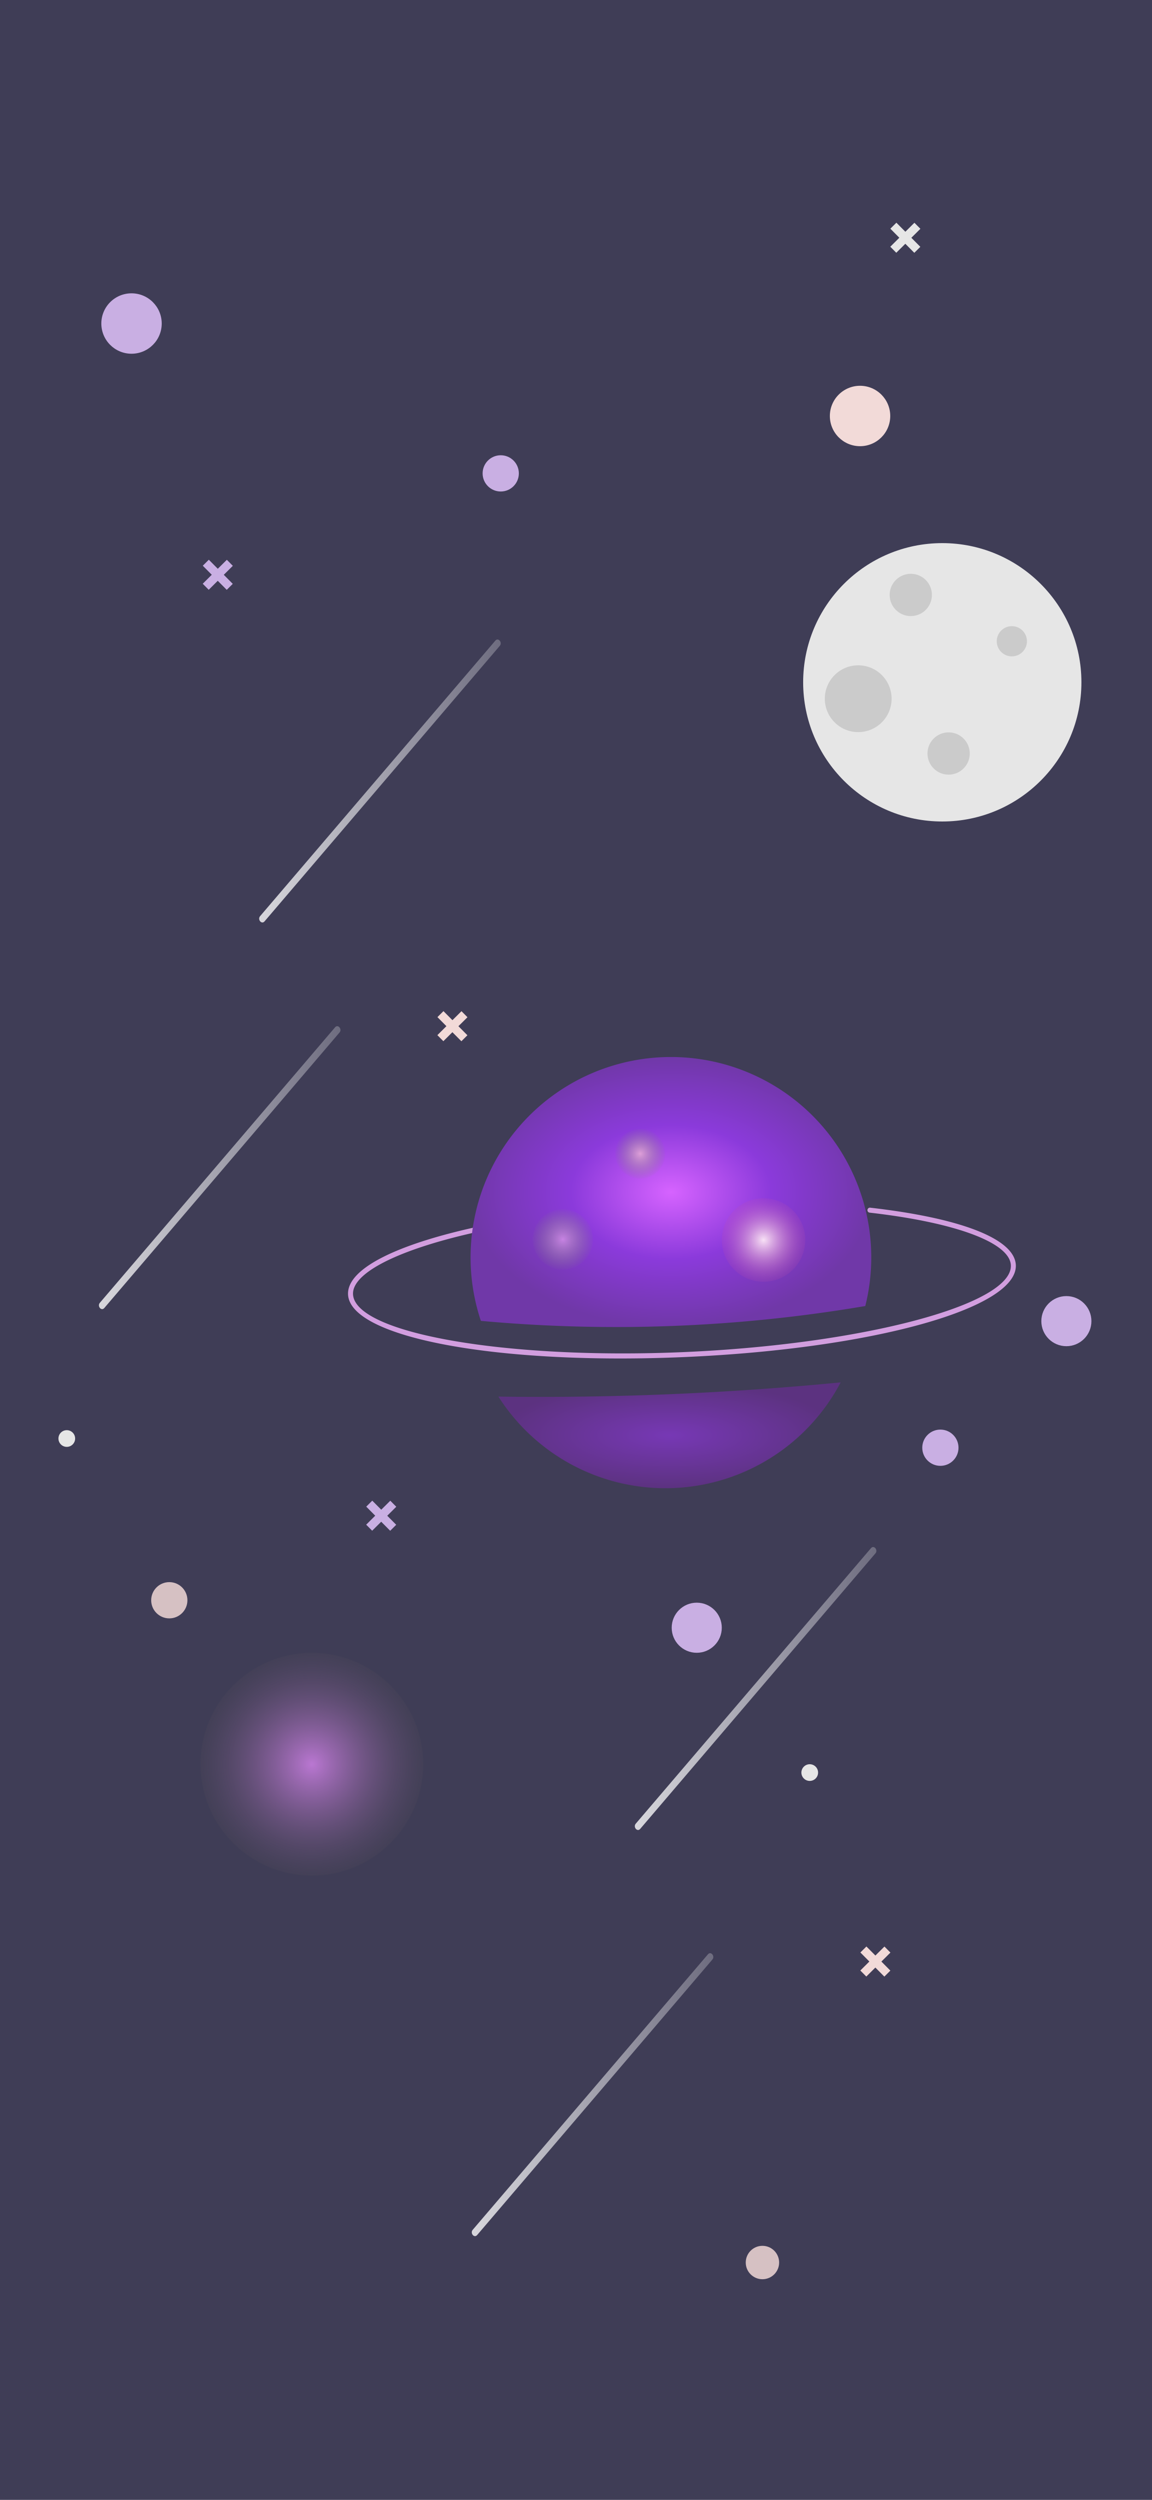 <svg xmlns="http://www.w3.org/2000/svg" xmlns:xlink="http://www.w3.org/1999/xlink" width="414" height="898.002" viewBox="0 0 414 898.002">
  <defs>
    <radialGradient id="radial-gradient" cx="0.5" cy="0.5" r="0.5" gradientUnits="objectBoundingBox">
      <stop offset="0" stop-color="#ba77d2"/>
      <stop offset="1" stop-color="#4b4559" stop-opacity="0.361"/>
    </radialGradient>
    <radialGradient id="radial-gradient-2" cx="0.5" cy="0.5" r="0.5" gradientUnits="objectBoundingBox">
      <stop offset="0" stop-color="#7738b5"/>
      <stop offset="1" stop-color="#5c3280"/>
    </radialGradient>
    <radialGradient id="radial-gradient-3" cx="0.5" cy="0.5" r="0.5" gradientUnits="objectBoundingBox">
      <stop offset="0" stop-color="#d663ff"/>
      <stop offset="0.498" stop-color="#8b3adb"/>
      <stop offset="1" stop-color="#7038a8"/>
    </radialGradient>
    <radialGradient id="radial-gradient-4" cx="0.5" cy="0.5" r="0.5" gradientUnits="objectBoundingBox">
      <stop offset="0" stop-color="#de9fd9"/>
      <stop offset="1" stop-color="gray" stop-opacity="0.039"/>
    </radialGradient>
    <radialGradient id="radial-gradient-5" cx="0.5" cy="0.5" r="0.5" gradientUnits="objectBoundingBox">
      <stop offset="0" stop-color="#f8e1f6"/>
      <stop offset="1" stop-color="#b94eab" stop-opacity="0.169"/>
    </radialGradient>
    <filter id="Ellipse_74" x="270.633" y="177.097" width="136" height="136" filterUnits="userSpaceOnUse">
      <feOffset dx="2" dy="2" input="SourceAlpha"/>
      <feGaussianBlur stdDeviation="6" result="blur"/>
      <feFlood flood-color="#c789da"/>
      <feComposite operator="in" in2="blur"/>
      <feComposite in="SourceGraphic"/>
    </filter>
    <linearGradient id="linear-gradient" y1="0.5" x2="1" y2="0.5" gradientUnits="objectBoundingBox">
      <stop offset="0" stop-color="#fff"/>
      <stop offset="1" stop-color="#fff" stop-opacity="0.302"/>
    </linearGradient>
    <radialGradient id="radial-gradient-6" cx="0.5" cy="0.5" r="0.5" gradientUnits="objectBoundingBox">
      <stop offset="0" stop-color="#c783e3"/>
      <stop offset="1" stop-color="#828282" stop-opacity="0.051"/>
    </radialGradient>
  </defs>
  <g id="half-background-414-896" transform="translate(-696 -32)">
    <path id="Path_521" data-name="Path 521" d="M0,0H414V898H0Z" transform="translate(696 32)" fill="#3f3d56"/>
    <g id="Group_1890" data-name="Group 1890" transform="translate(-120.887 110.353)">
      <g id="Group_1869" data-name="Group 1869" transform="translate(359.887 287.391)">
        <ellipse id="Ellipse_128" data-name="Ellipse 128" cx="40.03" cy="40.03" rx="40.03" ry="40.03" transform="translate(529.04 227.97)" fill="url(#radial-gradient)"/>
        <path id="Path_514" data-name="Path 514" d="M247.058,259.115c67.286-2.963,119.456-17.477,118.771-33.043-.411-9.332-19.453-16.837-52.245-20.588a.9.9,0,1,0-.2,1.781c30.889,3.534,50.3,10.771,50.657,18.886.62,14.077-52.986,28.352-117.059,31.173s-118.725-6.688-119.346-20.764c-.359-8.149,18.462-17.089,49.117-23.33a.9.9,0,1,0-.358-1.757c-32.538,6.624-50.963,15.8-50.551,25.166C126.527,252.2,179.772,262.077,247.058,259.115Z" transform="translate(456.234 -137.391)" fill="#d29edf"/>
        <path id="Path_515" data-name="Path 515" d="M314.679,268.227a71.175,71.175,0,0,1-123,5.105,1120.555,1120.555,0,0,0,123-5.105Z" transform="translate(444.434 -137.391)" fill="url(#radial-gradient-2)"/>
        <path id="Path_516" data-name="Path 516" d="M186.673,246.13a72,72,0,1,1,138.152-5.335,535.062,535.062,0,0,1-138.152,5.335Z" transform="translate(443.14 -137.391)" fill="url(#radial-gradient-3)"/>
        <ellipse id="Ellipse_129" data-name="Ellipse 129" cx="9" cy="9" rx="9" ry="9" transform="translate(678.071 39.703)" fill="url(#radial-gradient-4)"/>
        <ellipse id="Ellipse_130" data-name="Ellipse 130" cx="15" cy="15" rx="15" ry="15" transform="translate(716.392 64.693)" fill="url(#radial-gradient-5)"/>
        <ellipse id="Ellipse_132" data-name="Ellipse 132" cx="6" cy="6" rx="6" ry="6" transform="translate(725 441)" fill="rgba(242,218,216,0.84)"/>
        <ellipse id="Ellipse_134" data-name="Ellipse 134" cx="3" cy="3" rx="3" ry="3" transform="translate(745 268)" fill="#e6e6e6"/>
        <ellipse id="Ellipse_139" data-name="Ellipse 139" cx="3" cy="3" rx="3" ry="3" transform="translate(478 148)" fill="#e6e6e6"/>
        <ellipse id="Ellipse_144" data-name="Ellipse 144" cx="9" cy="9" rx="9" ry="9" transform="translate(698.392 209.97)" fill="rgba(204,177,229,0.98)"/>
      </g>
      <g id="Group_1870" data-name="Group 1870" transform="translate(500.19 86.715)">
        <g transform="matrix(1, 0, 0, 1, 316.7, -165.07)" filter="url(#Ellipse_74)">
          <circle id="Ellipse_74-2" data-name="Ellipse 74" cx="50" cy="50" r="50" transform="translate(286.63 193.1)" fill="#e6e6e6"/>
        </g>
        <circle id="Ellipse_75" data-name="Ellipse 75" cx="7.596" cy="7.596" r="7.596" transform="translate(636.415 41.051)" fill="#cbcbcb"/>
        <circle id="Ellipse_76" data-name="Ellipse 76" cx="7.596" cy="7.596" r="7.596" transform="translate(650.011 98.009)" fill="#cbcbcb"/>
        <circle id="Ellipse_77" data-name="Ellipse 77" cx="5.426" cy="5.426" r="5.426" transform="translate(674.905 59.86)" fill="#cbcbcb"/>
        <circle id="Ellipse_78" data-name="Ellipse 78" cx="12" cy="12" r="12" transform="translate(613.117 73.923)" fill="#cbcbcb"/>
      </g>
      <g id="Group_1876" data-name="Group 1876" transform="translate(489 1.647)">
        <ellipse id="Ellipse_79" data-name="Ellipse 79" cx="10.851" cy="10.851" rx="10.851" ry="10.851" transform="translate(364.304 25.367)" fill="rgba(204,177,229,0.98)"/>
        <ellipse id="Ellipse_80" data-name="Ellipse 80" cx="10.851" cy="10.851" rx="10.851" ry="10.851" transform="translate(626.117 58.58)" fill="#f2dad8"/>
        <ellipse id="Ellipse_81" data-name="Ellipse 81" cx="6.511" cy="6.511" rx="6.511" ry="6.511" transform="translate(501.327 83.537)" fill="rgba(204,177,229,0.98)"/>
        <ellipse id="Ellipse_83" data-name="Ellipse 83" cx="6.511" cy="6.511" rx="6.511" ry="6.511" transform="translate(382.219 488.331)" fill="rgba(242,218,216,0.84)"/>
        <path id="Path_259" data-name="Path 259" d="M589.224,438.245l-3.249,3.228-3.228-3.25-2.166,2.152,3.227,3.25-3.25,3.227,2.152,2.167,3.25-3.228,3.228,3.25,2.166-2.152-3.228-3.25,3.25-3.227Z" transform="translate(-95.491 -155.006)" fill="#f2dad8"/>
        <path id="Path_262" data-name="Path 262" d="M751.993,155.028l-3.25,3.227-3.227-3.249-2.167,2.151,3.228,3.25-3.25,3.228,2.152,2.166,3.25-3.227,3.227,3.249,2.167-2.151-3.228-3.25,3.25-3.228Z" transform="translate(-95.491 -155.006)" fill="#e6e6e6"/>
        <path id="Path_263" data-name="Path 263" d="M495.9,245.093l-3.25,3.228-3.228-3.25-2.166,2.152,3.227,3.249-3.249,3.228,2.151,2.167,3.25-3.228,3.228,3.25,2.166-2.152-3.227-3.25,3.249-3.227Z" transform="translate(-86.491 -124.006)" fill="rgba(204,177,229,0.98)"/>
        <path id="Path_264" data-name="Path 264" d="M691.793,446.991l32.971-38.6,32.971-38.6L776.347,348c1.03-1.206-.559-3.086-1.589-1.881l-32.97,38.6-32.971,38.6L690.2,445.111c-1.03,1.206.559,3.086,1.589,1.881Z" transform="translate(-268.843 -196.006)" opacity="0.8" fill="url(#linear-gradient)"/>
        <path id="Path_265" data-name="Path 265" d="M633.2,585.887l32.971-38.6,32.971-38.6L717.751,486.9c1.03-1.206-.559-3.086-1.589-1.881l-32.971,38.6-32.971,38.6-18.612,21.789c-1.03,1.206.559,3.086,1.589,1.881Z" transform="translate(-267.843 -196.006)" opacity="0.8" fill="url(#linear-gradient)"/>
      </g>
      <g id="Group_1889" data-name="Group 1889" transform="translate(624 327.647)">
        <ellipse id="Ellipse_79-2" data-name="Ellipse 79" cx="10.851" cy="10.851" rx="10.851" ry="10.851" transform="translate(384.304 28.367)" fill="url(#radial-gradient-6)"/>
        <ellipse id="Ellipse_80-2" data-name="Ellipse 80" cx="9" cy="9" rx="9" ry="9" transform="translate(567.117 59.58)" fill="rgba(204,177,229,0.98)"/>
        <ellipse id="Ellipse_81-2" data-name="Ellipse 81" cx="6.511" cy="6.511" rx="6.511" ry="6.511" transform="translate(524.327 107.537)" fill="rgba(204,177,229,0.98)"/>
        <path id="Path_259-2" data-name="Path 259" d="M589.224,438.245l-3.249,3.228-3.228-3.25-2.166,2.152,3.227,3.25-3.25,3.227,2.152,2.167,3.25-3.228,3.228,3.25,2.166-2.152-3.228-3.25,3.25-3.227Z" transform="translate(-78.491 -145.006)" fill="#f2dad8"/>
        <path id="Path_263-2" data-name="Path 263" d="M495.9,245.093l-3.25,3.228-3.228-3.25-2.166,2.152,3.227,3.249-3.249,3.228,2.151,2.167,3.25-3.228,3.228,3.25,2.166-2.152-3.227-3.25,3.249-3.227Z" transform="translate(-162.752 -112.006)" fill="rgba(204,177,229,0.98)"/>
        <path id="Path_264-2" data-name="Path 264" d="M691.793,446.991l32.971-38.6,32.971-38.6L776.347,348c1.03-1.206-.559-3.086-1.589-1.881l-32.97,38.6-32.971,38.6L690.2,445.111c-1.03,1.206.559,3.086,1.589,1.881Z" transform="translate(-268.843 -196.006)" opacity="0.8" fill="url(#linear-gradient)"/>
        <path id="Path_265-2" data-name="Path 265" d="M633.2,585.887l32.971-38.6,32.971-38.6L717.751,486.9c1.03-1.206-.559-3.086-1.589-1.881l-32.971,38.6-32.971,38.6-18.612,21.789c-1.03,1.206.559,3.086,1.589,1.881Z" transform="translate(-268.843 -189.006)" opacity="0.8" fill="url(#linear-gradient)"/>
      </g>
    </g>
  </g>
</svg>
